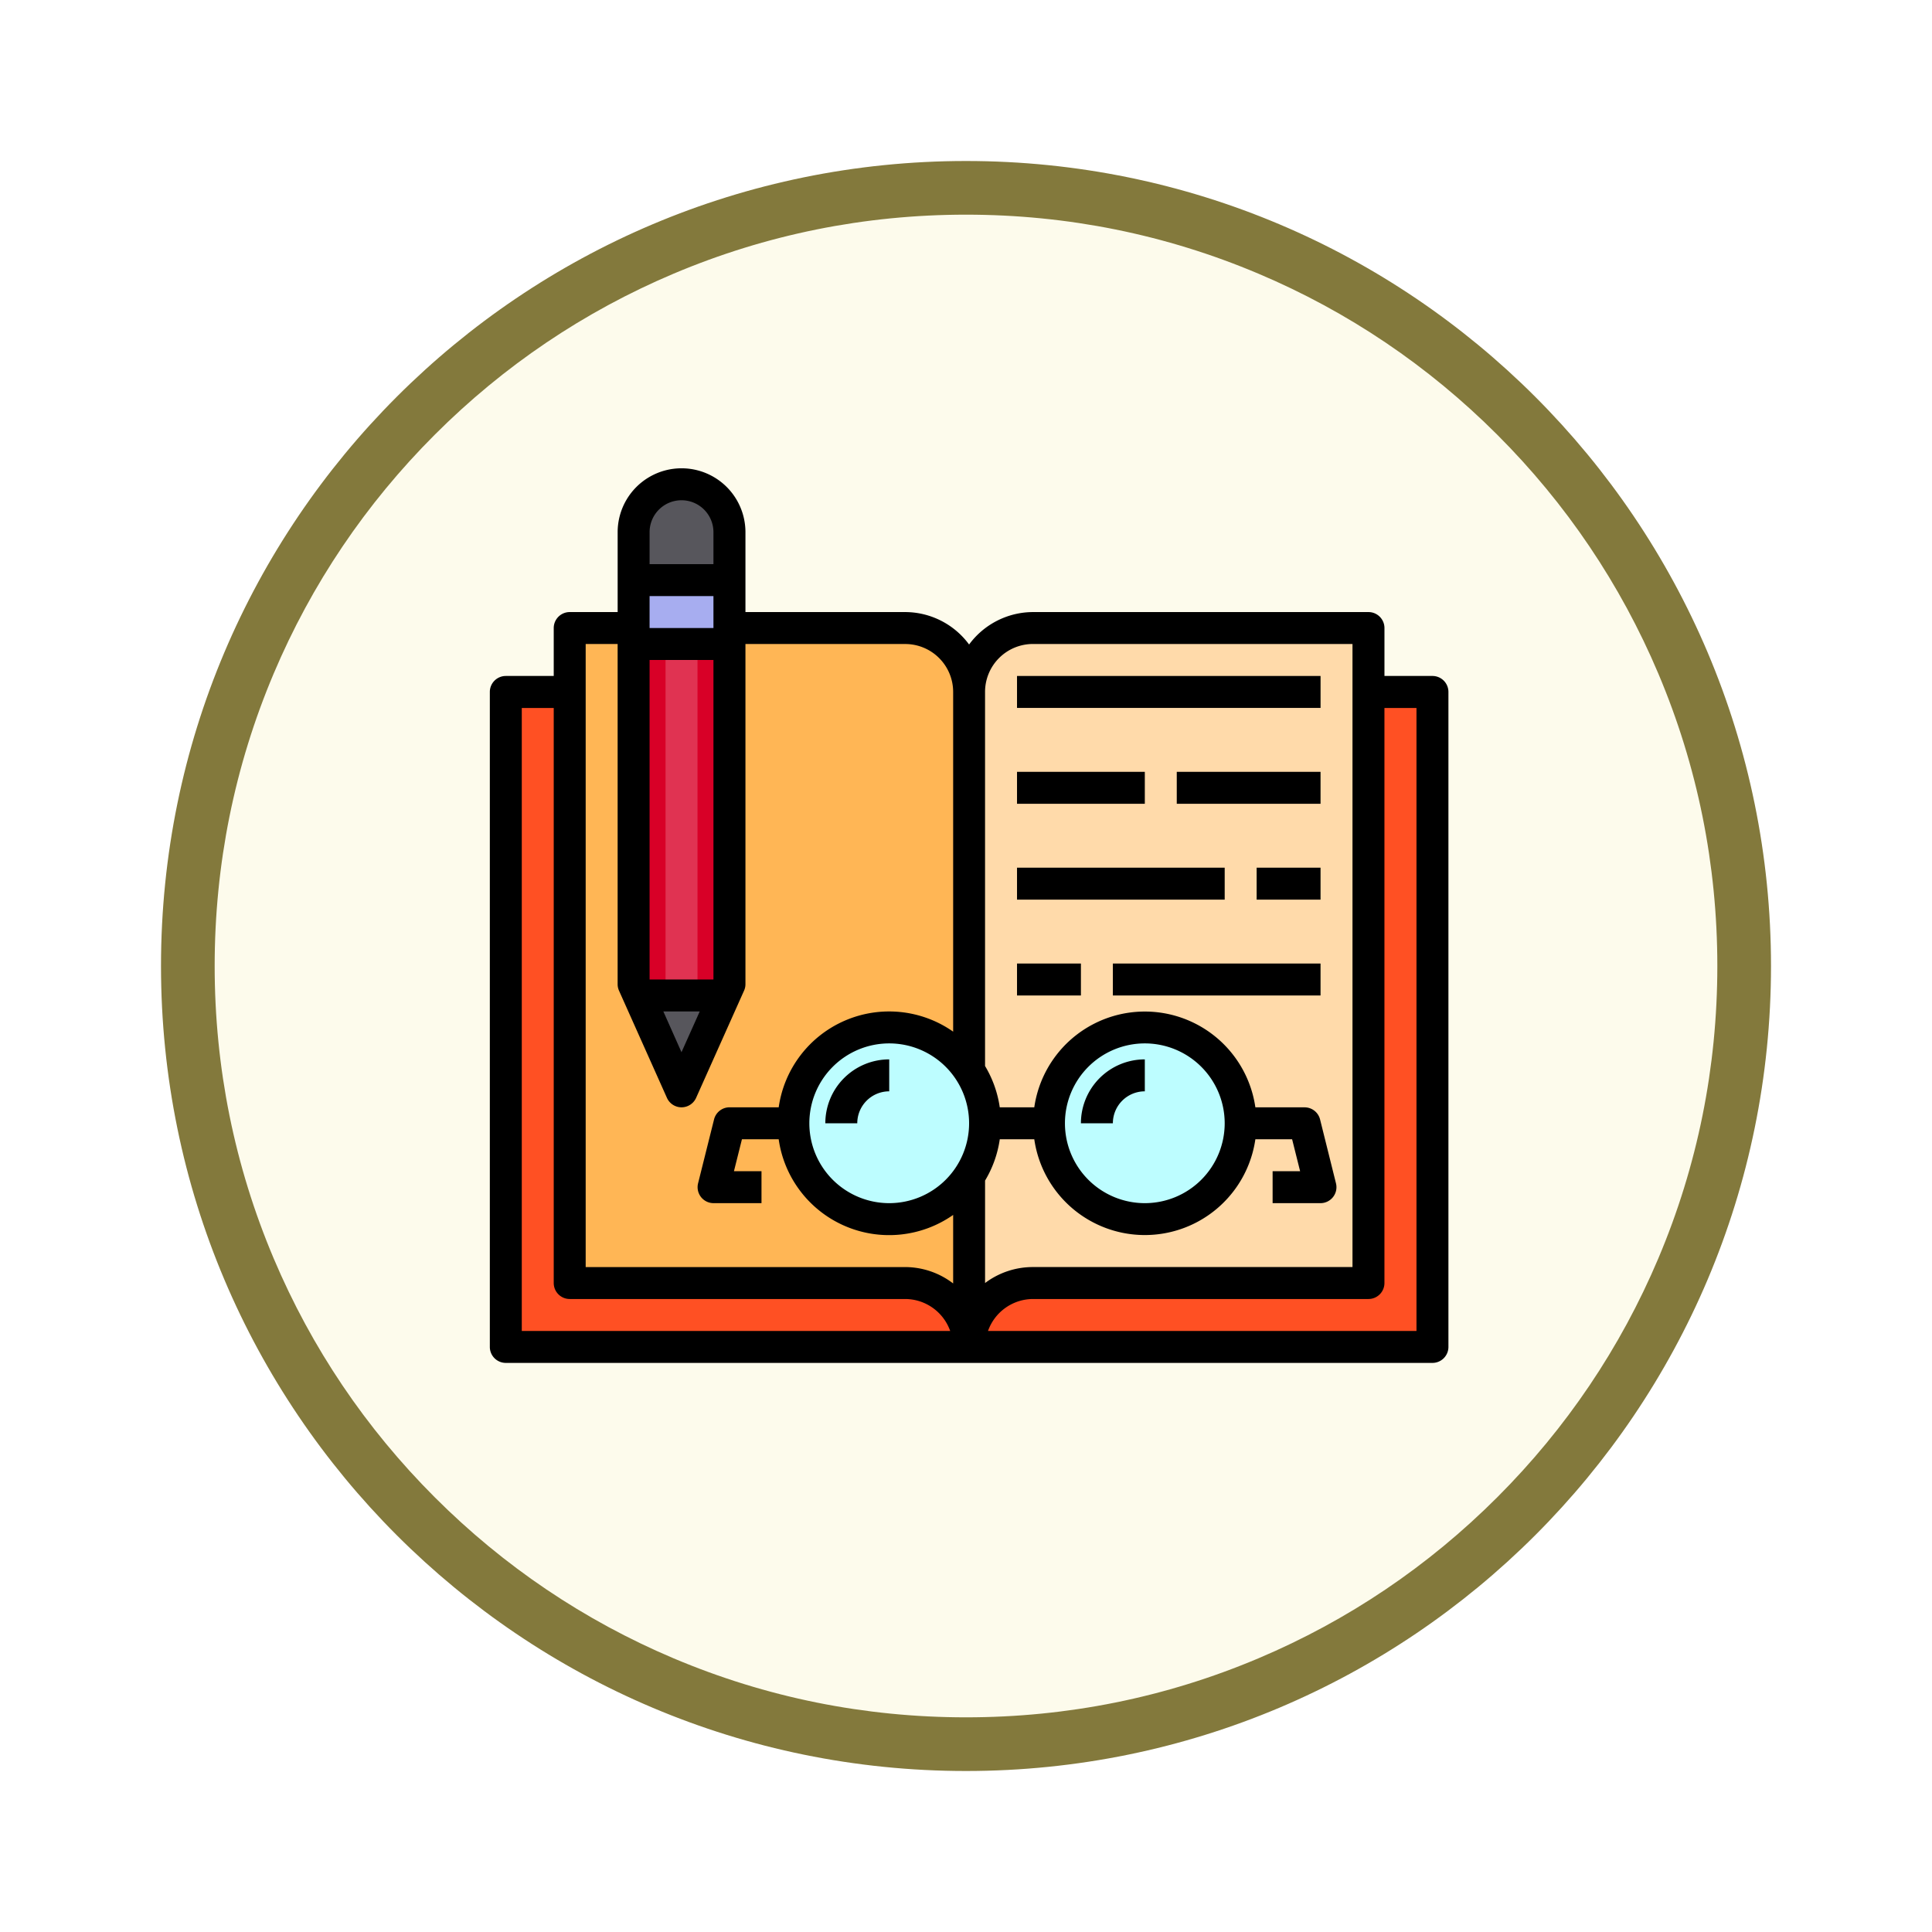 <svg xmlns="http://www.w3.org/2000/svg" xmlns:xlink="http://www.w3.org/1999/xlink" width="108" height="108" viewBox="0 0 108 108">
  <defs>
    <filter id="Trazado_904820" x="0" y="0" width="108" height="108" filterUnits="userSpaceOnUse">
      <feOffset dy="3" input="SourceAlpha"/>
      <feGaussianBlur stdDeviation="3" result="blur"/>
      <feFlood flood-opacity="0.161"/>
      <feComposite operator="in" in2="blur"/>
      <feComposite in="SourceGraphic"/>
    </filter>
  </defs>
  <g id="Grupo_1177681" data-name="Grupo 1177681" transform="translate(9 6)">
    <g id="Grupo_1173585" data-name="Grupo 1173585" transform="translate(0 0)">
      <g id="Grupo_1173428" data-name="Grupo 1173428">
        <g id="Grupo_1171958" data-name="Grupo 1171958">
          <g id="Grupo_1167341" data-name="Grupo 1167341">
            <g id="Grupo_1166792" data-name="Grupo 1166792">
              <g transform="matrix(1, 0, 0, 1, -9, -6)" filter="url(#Trazado_904820)">
                <g id="Trazado_904820-2" data-name="Trazado 904820" transform="translate(9 6)" fill="#fdfbec">
                  <path d="M 45 88.5 C 39.127 88.5 33.43 87.35 28.068 85.082 C 22.889 82.891 18.236 79.755 14.241 75.759 C 10.245 71.764 7.109 67.111 4.918 61.932 C 2.65 56.57 1.5 50.873 1.5 45 C 1.5 39.127 2.65 33.43 4.918 28.068 C 7.109 22.889 10.245 18.236 14.241 14.241 C 18.236 10.245 22.889 7.109 28.068 4.918 C 33.43 2.65 39.127 1.5 45 1.5 C 50.873 1.5 56.57 2.65 61.932 4.918 C 67.111 7.109 71.764 10.245 75.759 14.241 C 79.755 18.236 82.891 22.889 85.082 28.068 C 87.35 33.43 88.5 39.127 88.5 45 C 88.5 50.873 87.35 56.57 85.082 61.932 C 82.891 67.111 79.755 71.764 75.759 75.759 C 71.764 79.755 67.111 82.891 61.932 85.082 C 56.57 87.35 50.873 88.5 45 88.5 Z" stroke="none"/>
                  <path d="M 45 3 C 39.329 3 33.829 4.11 28.653 6.299 C 23.652 8.415 19.16 11.443 15.302 15.302 C 11.443 19.16 8.415 23.652 6.299 28.653 C 4.11 33.829 3 39.329 3 45 C 3 50.671 4.11 56.171 6.299 61.347 C 8.415 66.348 11.443 70.84 15.302 74.698 C 19.16 78.557 23.652 81.585 28.653 83.701 C 33.829 85.89 39.329 87 45 87 C 50.671 87 56.171 85.89 61.347 83.701 C 66.348 81.585 70.84 78.557 74.698 74.698 C 78.557 70.84 81.585 66.348 83.701 61.347 C 85.89 56.171 87 50.671 87 45 C 87 39.329 85.89 33.829 83.701 28.653 C 81.585 23.652 78.557 19.16 74.698 15.302 C 70.84 11.443 66.348 8.415 61.347 6.299 C 56.171 4.11 50.671 3 45 3 M 45 -7.62939453125e-06 C 69.853 -7.62939453125e-06 90 20.147 90 45 C 90 69.853 69.853 90 45 90 C 20.147 90 -7.62939453125e-06 69.853 -7.62939453125e-06 45 C -7.62939453125e-06 20.147 20.147 -7.62939453125e-06 45 -7.62939453125e-06 Z" stroke="none" fill="#83793c"/>
                </g>
              </g>
            </g>
          </g>
        </g>
      </g>
    </g>
    <g id="book_1963590_1_" data-name="book_1963590 (1)" transform="translate(16.382 16.178)">
      <path id="Trazado_1045832" data-name="Trazado 1045832" d="M3,18H54.8V54.614H3Z" transform="translate(-0.107 -1.498)" fill="#ff5023"/>
      <path id="Trazado_1045833" data-name="Trazado 1045833" d="M54.326,14V50.614H35.572A3.572,3.572,0,0,0,32,54.186V17.572A3.572,3.572,0,0,1,35.572,14Z" transform="translate(-3.209 -1.07)" fill="#ffdaaa"/>
      <path id="Trazado_1045834" data-name="Trazado 1045834" d="M29.326,17.572V54.186a3.572,3.572,0,0,0-3.572-3.572H7V14H25.754A3.572,3.572,0,0,1,29.326,17.572Z" transform="translate(-0.535 -1.07)" fill="#ffb655"/>
      <circle id="Elipse_12491" data-name="Elipse 12491" cx="5.5" cy="5.5" r="5.5" transform="translate(18.791 35.005)" fill="#bdfdff"/>
      <circle id="Elipse_12492" data-name="Elipse 12492" cx="5.5" cy="5.5" r="5.5" transform="translate(32.791 35.005)" fill="#bdfdff"/>
      <path id="Trazado_1045835" data-name="Trazado 1045835" d="M11,11h5.358v3.572H11Z" transform="translate(-0.963 -0.749)" fill="#a7adf0"/>
      <path id="Trazado_1045836" data-name="Trazado 1045836" d="M16.358,7.679v2.679H11V7.679a2.679,2.679,0,1,1,5.358,0Z" transform="translate(-0.963 -0.107)" fill="#57565c"/>
      <path id="Trazado_1045837" data-name="Trazado 1045837" d="M16.107,37l-2.393,5.358L11.32,37Z" transform="translate(-0.997 -3.53)" fill="#57565c"/>
      <path id="Trazado_1045838" data-name="Trazado 1045838" d="M16.358,15V34.065l-.286.581H11.286L11,34.065V15Z" transform="translate(-0.963 -1.177)" fill="#d80027"/>
      <path id="Trazado_1045839" data-name="Trazado 1045839" d="M13,15h1.786V34.647H13Z" transform="translate(-1.177 -1.177)" fill="#e03352"/>
      <path id="Trazado_1045840" data-name="Trazado 1045840" d="M54.689,15.609H52.01V12.93a.893.893,0,0,0-.893-.893H32.363a4.449,4.449,0,0,0-3.572,1.814,4.449,4.449,0,0,0-3.572-1.814h-8.93V7.572a3.572,3.572,0,1,0-7.144,0v4.465H6.465a.893.893,0,0,0-.893.893v2.679H2.893A.893.893,0,0,0,2,16.5V53.116a.893.893,0,0,0,.893.893h51.8a.893.893,0,0,0,.893-.893V16.5A.893.893,0,0,0,54.689,15.609ZM32.363,13.823H50.223V48.651H32.363a4.441,4.441,0,0,0-2.679.893V43.817a6.2,6.2,0,0,0,.822-2.31h1.929a6.243,6.243,0,0,0,12.359,0h2.054l.447,1.786H45.758v1.786h2.679A.893.893,0,0,0,49.3,43.97L48.411,40.4a.893.893,0,0,0-.866-.677H44.794a6.243,6.243,0,0,0-12.359,0H30.505a6.2,6.2,0,0,0-.822-2.31V16.5a2.679,2.679,0,0,1,2.679-2.679ZM28.791,40.614a4.465,4.465,0,1,1-4.465-4.465A4.465,4.465,0,0,1,28.791,40.614Zm5.358,0a4.465,4.465,0,1,1,4.465,4.465,4.465,4.465,0,0,1-4.465-4.465ZM14.5,12.93H10.93V11.144H14.5Zm0,19.647H10.93V14.716H14.5Zm-.767,1.786-1.019,2.278L11.7,34.363ZM12.716,5.786A1.786,1.786,0,0,1,14.5,7.572V9.358H10.93V7.572A1.786,1.786,0,0,1,12.716,5.786ZM7.358,13.823H9.144V32.839a.881.881,0,0,0,.078.364L11.9,39.192a.893.893,0,0,0,1.631,0L16.211,33.2a.881.881,0,0,0,.078-.364V13.823h8.93A2.679,2.679,0,0,1,27.9,16.5V35.492a6.236,6.236,0,0,0-9.752,4.229H15.4a.893.893,0,0,0-.866.677l-.893,3.572a.893.893,0,0,0,.866,1.109h2.679V43.293H15.646l.447-1.786h2.054A6.236,6.236,0,0,0,27.9,45.737v3.831a4.419,4.419,0,0,0-2.679-.916H7.358ZM3.786,17.4H5.572V49.544a.893.893,0,0,0,.893.893H25.219a2.679,2.679,0,0,1,2.515,1.786H3.786ZM53.8,52.223H29.848a2.679,2.679,0,0,1,2.515-1.786H51.116a.893.893,0,0,0,.893-.893V17.4H53.8Z"/>
      <path id="Trazado_1045841" data-name="Trazado 1045841" d="M23,44.572h1.786a1.786,1.786,0,0,1,1.786-1.786V41A3.572,3.572,0,0,0,23,44.572Z" transform="translate(-2.246 -3.958)"/>
      <path id="Trazado_1045842" data-name="Trazado 1045842" d="M42.572,42.786V41A3.572,3.572,0,0,0,39,44.572h1.786A1.786,1.786,0,0,1,42.572,42.786Z" transform="translate(-3.958 -3.958)"/>
      <path id="Trazado_1045843" data-name="Trazado 1045843" d="M35,17H51.968v1.786H35Z" transform="translate(-3.53 -1.391)"/>
      <path id="Trazado_1045844" data-name="Trazado 1045844" d="M35,23h7.144v1.786H35Z" transform="translate(-3.53 -2.032)"/>
      <path id="Trazado_1045845" data-name="Trazado 1045845" d="M35,29H46.609v1.786H35Z" transform="translate(-3.53 -2.674)"/>
      <path id="Trazado_1045846" data-name="Trazado 1045846" d="M35,35h3.572v1.786H35Z" transform="translate(-3.53 -3.316)"/>
      <path id="Trazado_1045847" data-name="Trazado 1045847" d="M45,23h8.037v1.786H45Z" transform="translate(-4.6 -2.032)"/>
      <path id="Trazado_1045848" data-name="Trazado 1045848" d="M50,29h3.572v1.786H50Z" transform="translate(-5.135 -2.674)"/>
      <path id="Trazado_1045849" data-name="Trazado 1045849" d="M41,35H52.609v1.786H41Z" transform="translate(-4.172 -3.316)"/>
    </g>
  </g>
</svg>
